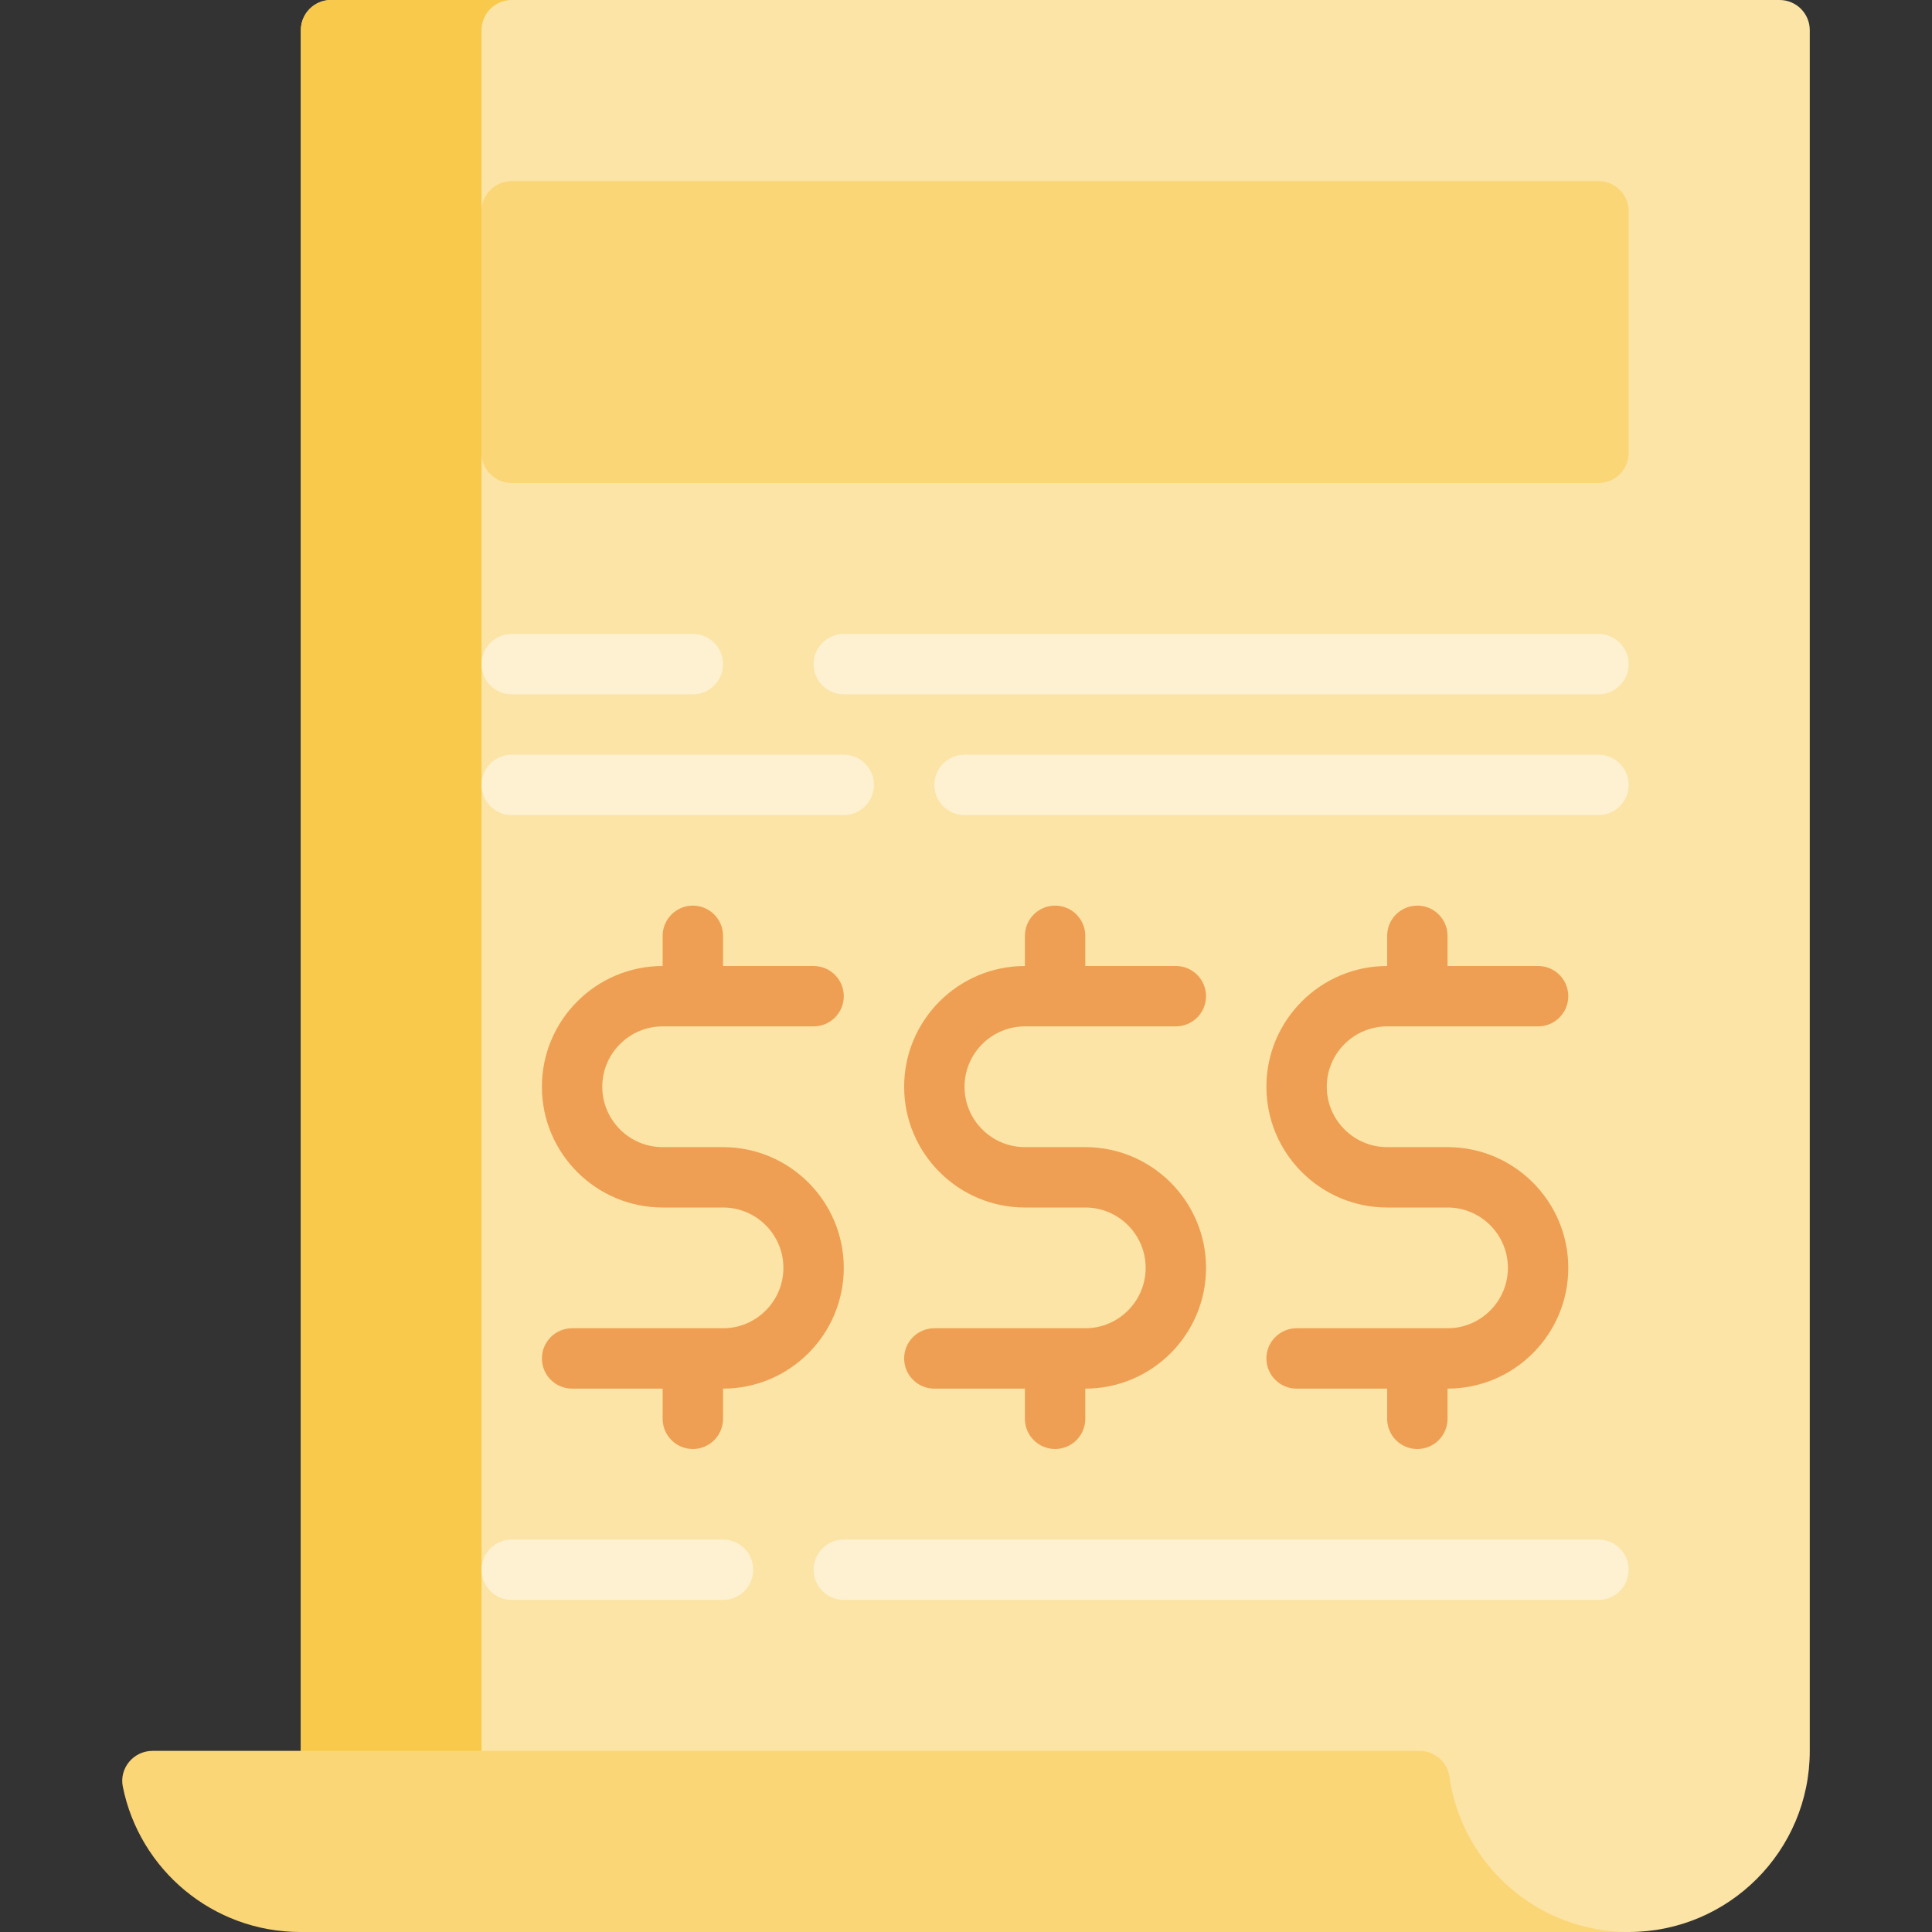 <?xml version="1.0" encoding="iso-8859-1"?>
<!-- Generator: Adobe Illustrator 21.0.0, SVG Export Plug-In . SVG Version: 6.00 Build 0)  -->
<svg xmlns="http://www.w3.org/2000/svg" xmlns:xlink="http://www.w3.org/1999/xlink" version="1.1" id="Capa_1" x="0px" y="0px" viewBox="0 0 512 512" style="enable-background:new 0 0 512 512;" xml:space="preserve" width="512" height="512">
<rect x="0" y="0" width="512" height="512" fill="#333333" stroke="none"/>
<g>
	<g>
		<path style="fill:#FBE4A5;" d="M479.61,464V8c0-4.418-3.582-8-8-8H87.728c-4.418,0-8,3.582-8,8v504H431.61    C458.12,512,479.61,490.51,479.61,464z"/>
		<path style="fill:#F8C94A;" d="M135.61,0H87.728c-4.418,0-8,3.582-8,8v504h47.882V8C127.61,3.582,131.192,0,135.61,0z"/>
		<g>
			<path style="fill:#FAD677;" d="M376.182,464H40.411c-5.008,0-8.849,4.563-7.866,9.473C36.943,495.446,56.343,512,79.61,512h352     c-24.204,0-44.223-17.914-47.523-41.207C383.533,466.88,380.134,464,376.182,464z"/>
		</g>
		<path style="fill:#FAD677;" d="M423.61,48h-288c-4.418,0-8,3.582-8,8v64c0,4.418,3.582,8,8,8h288c4.418,0,8-3.582,8-8V56    C431.61,51.582,428.028,48,423.61,48z"/>
		<g>
			<path style="fill:#FDF1D2;" d="M183.61,184h-48c-4.418,0-8-3.582-8-8s3.582-8,8-8h48c4.418,0,8,3.582,8,8S188.028,184,183.61,184     z"/>
			<path style="fill:#FDF1D2;" d="M423.61,184h-200c-4.418,0-8-3.582-8-8s3.582-8,8-8h200c4.418,0,8,3.582,8,8     S428.028,184,423.61,184z"/>
			<path style="fill:#FDF1D2;" d="M223.61,216h-88c-4.418,0-8-3.582-8-8s3.582-8,8-8h88c4.418,0,8,3.582,8,8S228.028,216,223.61,216     z"/>
			<path style="fill:#FDF1D2;" d="M423.61,216h-168c-4.418,0-8-3.582-8-8s3.582-8,8-8h168c4.418,0,8,3.582,8,8     S428.028,216,423.61,216z"/>
			<path style="fill:#FDF1D2;" d="M191.61,424h-56c-4.418,0-8-3.582-8-8s3.582-8,8-8h56c4.418,0,8,3.582,8,8S196.028,424,191.61,424     z"/>
			<path style="fill:#FDF1D2;" d="M423.61,424h-200c-4.418,0-8-3.582-8-8s3.582-8,8-8h200c4.418,0,8,3.582,8,8     S428.028,424,423.61,424z"/>
		</g>
	</g>
	<path style="fill:#EE9F54;" d="M191.61,304h-16c-8.822,0-16-7.178-16-16s7.178-16,16-16h40c4.418,0,8-3.582,8-8s-3.582-8-8-8h-24   v-8c0-4.418-3.582-8-8-8s-8,3.582-8,8v8c-17.645,0-32,14.355-32,32s14.355,32,32,32h16c8.822,0,16,7.178,16,16s-7.178,16-16,16h-40   c-4.418,0-8,3.582-8,8s3.582,8,8,8h24v8c0,4.418,3.582,8,8,8s8-3.582,8-8v-8c17.645,0,32-14.355,32-32S209.254,304,191.61,304z"/>
	<path style="fill:#EE9F54;" d="M287.61,304h-16c-8.822,0-16-7.178-16-16s7.178-16,16-16h40c4.418,0,8-3.582,8-8s-3.582-8-8-8h-24   v-8c0-4.418-3.582-8-8-8s-8,3.582-8,8v8c-17.645,0-32,14.355-32,32s14.355,32,32,32h16c8.822,0,16,7.178,16,16s-7.178,16-16,16h-40   c-4.418,0-8,3.582-8,8s3.582,8,8,8h24v8c0,4.418,3.582,8,8,8s8-3.582,8-8v-8c17.645,0,32-14.355,32-32S305.254,304,287.61,304z"/>
	<path style="fill:#EE9F54;" d="M383.61,304h-16c-8.822,0-16-7.178-16-16s7.178-16,16-16h40c4.418,0,8-3.582,8-8s-3.582-8-8-8h-24   v-8c0-4.418-3.582-8-8-8s-8,3.582-8,8v8c-17.645,0-32,14.355-32,32s14.355,32,32,32h16c8.822,0,16,7.178,16,16s-7.178,16-16,16h-40   c-4.418,0-8,3.582-8,8s3.582,8,8,8h24v8c0,4.418,3.582,8,8,8s8-3.582,8-8v-8c17.645,0,32-14.355,32-32S401.254,304,383.61,304z"/>
</g>















</svg>
